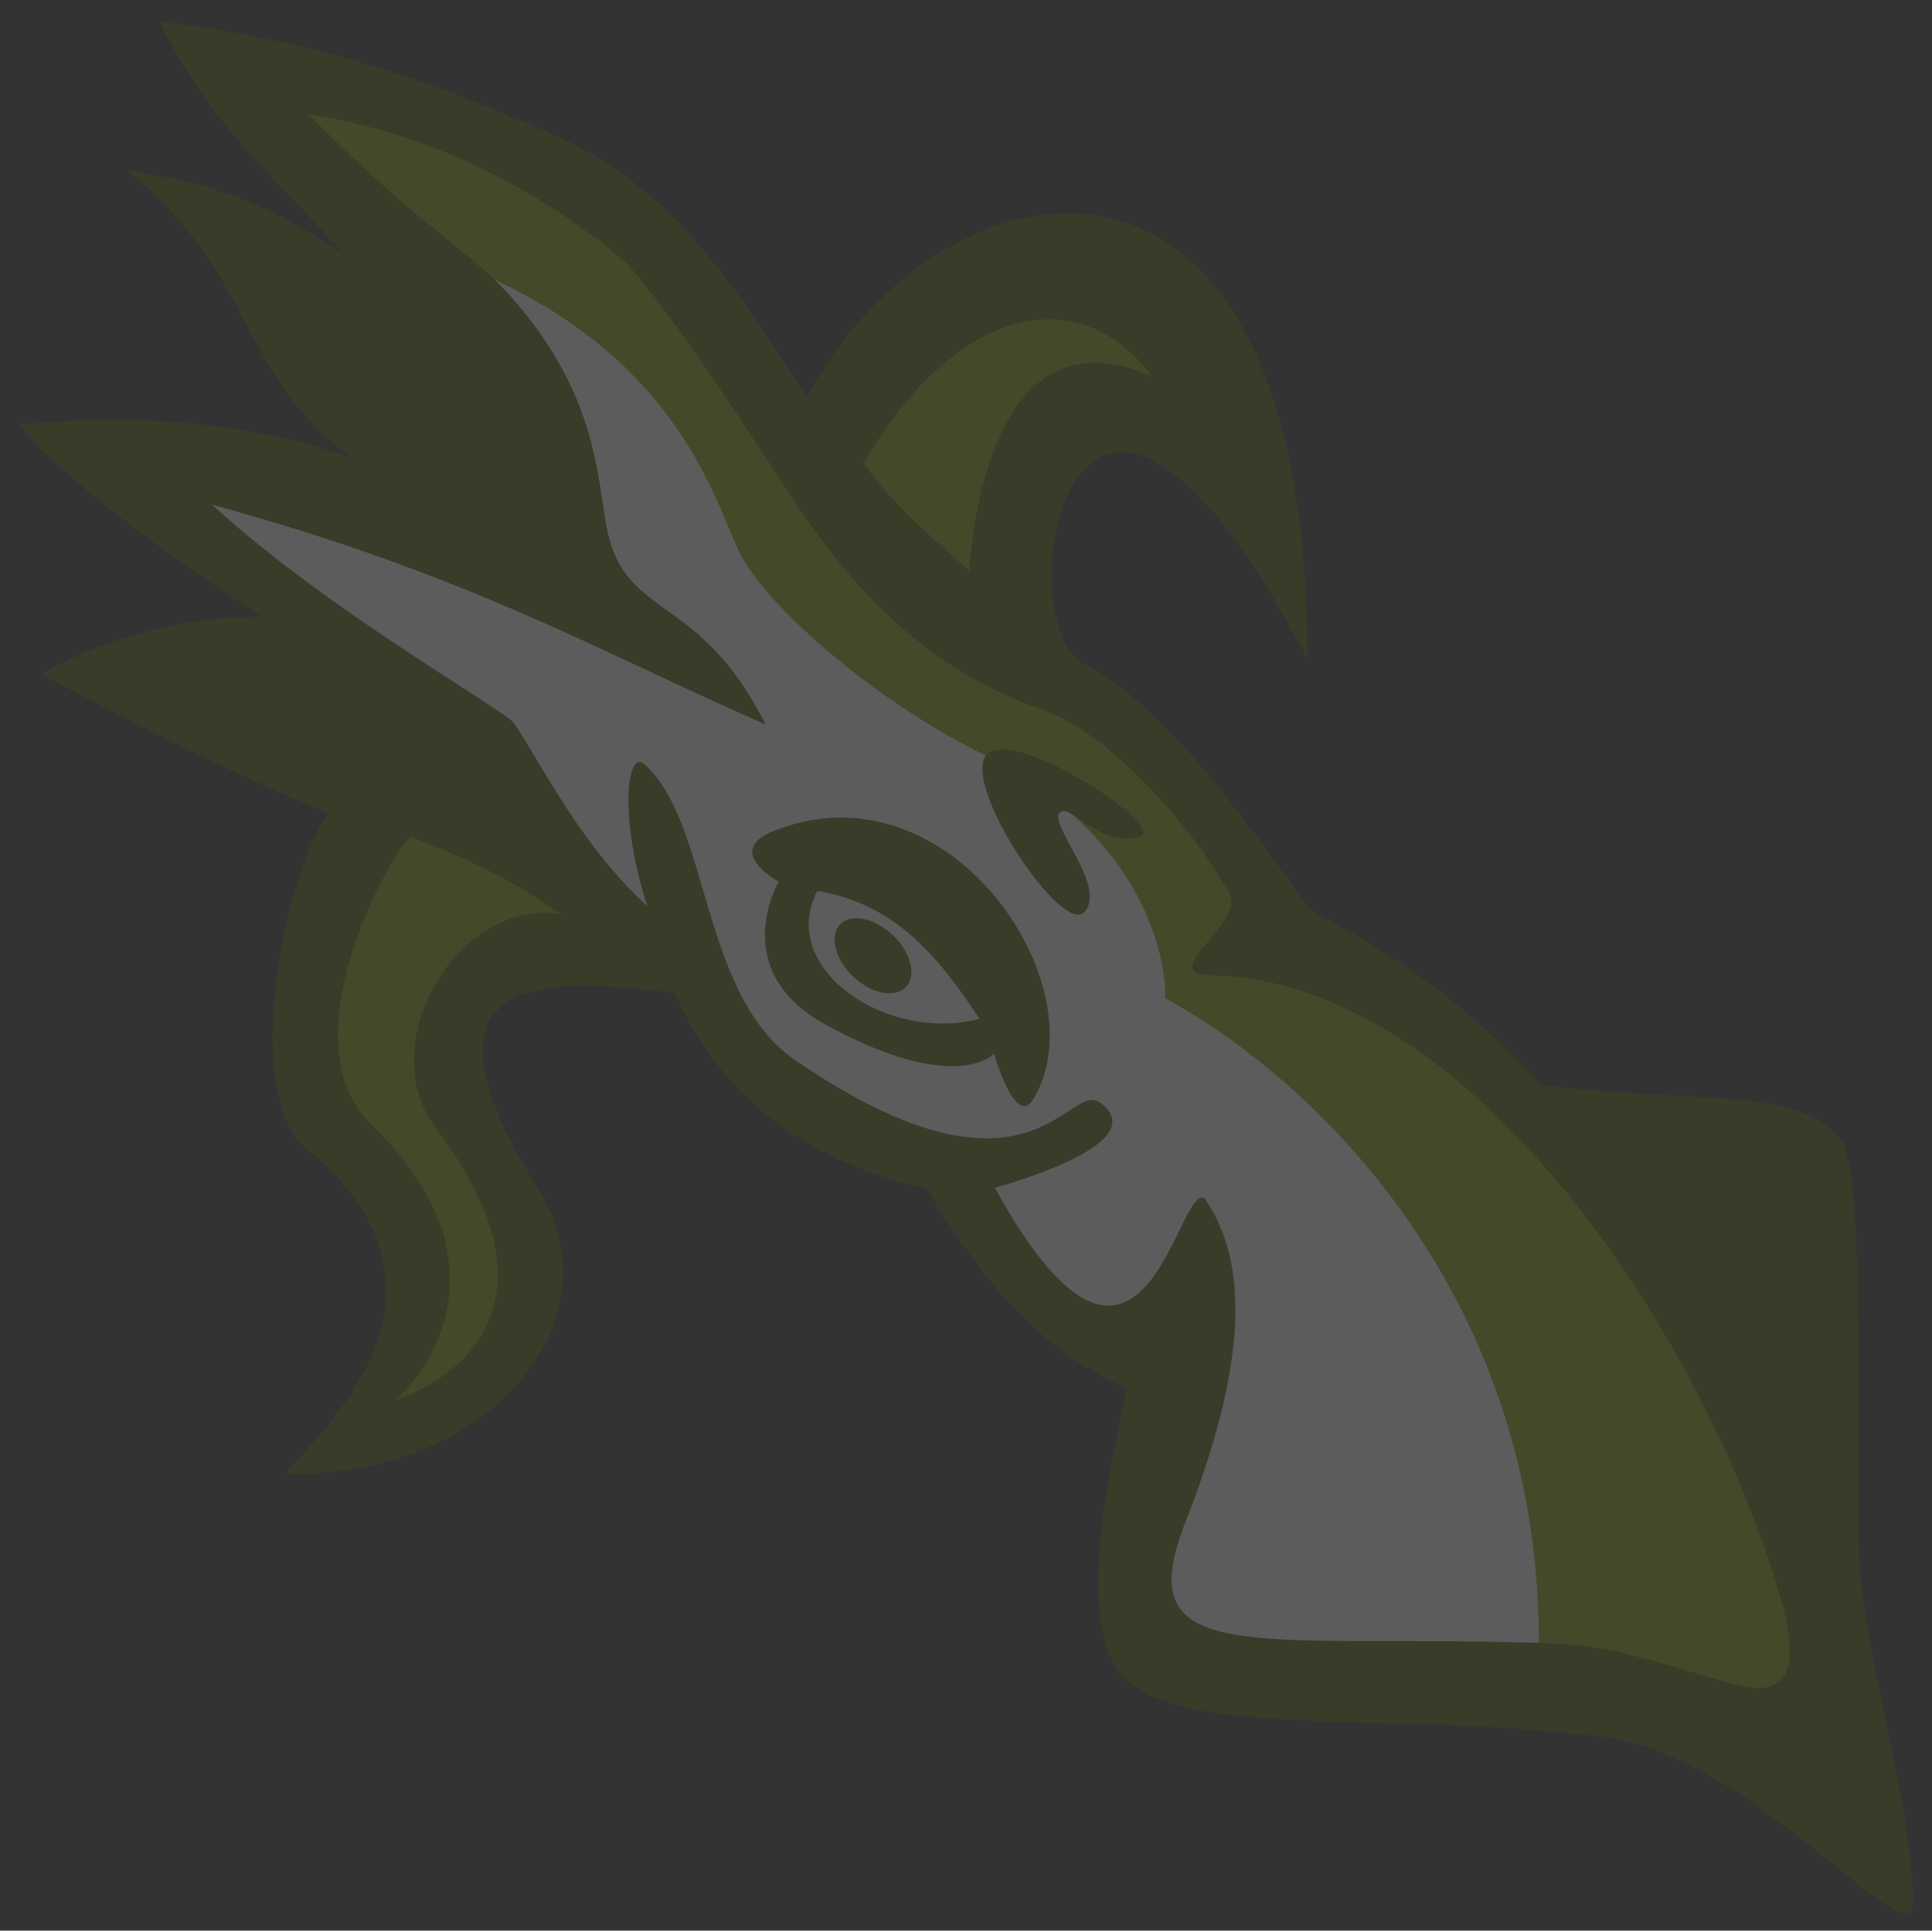 <?xml version="1.0" encoding="UTF-8" standalone="no"?>
<svg xmlns:dc="http://purl.org/dc/elements/1.1/"
     xmlns:cc="http://creativecommons.org/ns#"
     xmlns:rdf="http://www.w3.org/1999/02/22-rdf-syntax-ns#"
     xmlns:svg="http://www.w3.org/2000/svg"
     xmlns="http://www.w3.org/2000/svg"
     version="1.1"
     width="195.907"
     height="195.793">
  <rect width="100%" height="100%" fill="#333333" stroke="none"/>
  <g transform="matrix(-2.555,0,0,2.555,-265.325,-14.501)" style="opacity:0.2">
    <g
       transform="matrix(0.475,0,0,0.475,-90.679,-143.9)"
       id="g4167"
       style="fill:#496000;fill-opacity:1">
      <g
         id="g4171"
         style="fill:#496000;fill-opacity:1">
        <path
           d="m -41.062,316.719 c -9.576,1.012 -20.437,3.977 -29.25,7.938 -12.689,4.545 -17.192,11.74 -24.812,23.438 -11.15,-20.807 -41.927,-26.493 -41.812,21.812 19.569,-37.238 25.506,-2.998 18.569,0.528 -6.866,3.49 -13.447,13.165 -18.879,20.527 -4.828,2.655 -11.25,5.92 -19.19,14.569 -12.141,1.686 -22.407,-0.059 -25.344,5.062 -1.92,4.885 -0.835,28.618 -1.344,35.562 -0.55,7.517 -4.475,20.218 -4.406,27.781 0.045,4.934 13.377,-12.526 26.062,-13.938 14.326,-1.595 20.408,-0.676 31.219,-1.844 3.434,-0.385 6.609,-1.109 8.719,-3.219 4.527,-4.793 0.175,-20.54 -0.3,-24.043 8.88,-4.017 12.999,-10.884 16.737,-16.707 3.778,-0.96 15.445,-3.55 21,-16.344 7.291,-0.627 24.238,-3.905 11.375,16.469 -6.517,10.323 3.152,23.79 20.812,23.75 1.965,-0.004 -17.966,-13.535 -1.5,-27.156 6.116,-5.059 1.147,-24.908 -1.812,-28.031 8.557,-3.53 16.781,-7.818 24.028,-11.616 -5.695,-3.306 -12.406,-4.857 -18.403,-4.821 5.355,-3.418 16.921,-11.536 20.25,-16.094 -11.616,-0.864 -19.286,-0.041 -27.781,2.812 9.452,-6.908 8.091,-15.369 18.719,-24 -8.876,1.329 -13.463,3.882 -18.255,7.21 6.099,-6.843 11.409,-11.094 15.599,-19.648 z m -12.442,7.736 c -11.096,11.199 -13.975,11.232 -18.558,17.233 -6.054,7.928 -5.561,14.474 -6.562,18.219 -1.777,6.643 -7.715,4.859 -13.062,15.531 14.184,-6.216 24.683,-12.459 46.25,-18.375 -9.461,8.731 -24.404,17.142 -25.219,18.25 -2.184,3.189 -5.444,10.07 -11.156,15.312 2.409,-7.405 1.715,-13.191 0.25,-11.875 -5.549,4.985 -4.613,19.294 -12.656,24.781 -19.752,13.476 -22.753,1.441 -25.469,3.531 -3.952,3.042 5.194,6.039 8.844,7.094 -12.455,22.577 -15.332,-1.013 -17.562,0.938 -2.344,3.496 -4.94,10.314 1.656,27.031 4.792,12.145 -5.649,9.384 -28.688,10.031 -6.337,0.178 -7.407,0.646 -16.875,3.406 -3.679,1.073 -6.433,0.346 -4.094,-7.375 6.221,-21.489 25.635,-51.115 47.188,-51.781 5.413,0.02 -2.854,-4.432 -1.156,-7 1.144,-1.716 1.691,-3.078 4.875,-6.781 3.199,-3.72 7.181,-7.238 10.688,-8.438 9.911,-3.389 16.179,-10.504 20.938,-17.75 4.758,-7.246 9.761,-14.981 13.791,-19.562 8.399,-7.131 17.948,-11.147 26.58,-12.42 z m -46.384,29.165 c -2.13,3.062 -4.848,5.483 -8.83,8.99 -0.701,-9.36 -4.24,-21.157 -15.279,-16.247 6.358,-8.452 16.77,-5.514 24.109,7.256 z m -11.675,23.912 c -4.039,0.12 -13.634,6.713 -11.312,7.312 3.448,0.891 5.857,-3.065 6.656,-2 0.799,1.065 -3.989,6.12 -2.125,8.25 1.864,2.13 10.521,-10.924 8.125,-13.188 -0.3,-0.283 -0.767,-0.392 -1.344,-0.375 z m 13.781,5.688 c -12.171,-0.168 -21.148,15.22 -16.312,23.469 1.537,2.622 3.312,-3.75 3.312,-3.75 0,0 3.118,3.537 14,-2.375 8.403,-4.565 4,-12 4,-12 0,0 4.712,-2.54 0.375,-4.25 -1.838,-0.725 -3.636,-1.07 -5.375,-1.094 z m 35.75,1.594 c 2.263,2.13 10.208,17.392 3.344,24 -10.703,10.304 -6.124,19.348 -2.064,23.075 0,0 -16.825,-4.922 -3.317,-22.834 5.115,-6.783 -1.725,-19.112 -10.487,-17.763 4.526,-3.328 9.316,-5.234 12.524,-6.478 z M -96,389.344 c 3.349,6.481 -5.809,12.718 -13.562,10.688 3.595,-5.458 7.172,-9.622 13.562,-10.688 z m -3.281,2.281 c -0.933,0.009 -2.083,0.503 -3.031,1.406 -1.518,1.445 -2.006,3.385 -1.094,4.344 0.913,0.958 2.889,0.57 4.406,-0.875 1.518,-1.445 2.006,-3.385 1.094,-4.344 -0.342,-0.359 -0.815,-0.536 -1.375,-0.531 z"
           id="path4173"
           style="font-size:medium;font-style:normal;font-variant:normal;font-weight:normal;font-stretch:normal;text-indent:0;text-align:start;text-decoration:none;line-height:normal;letter-spacing:normal;word-spacing:normal;text-transform:none;direction:ltr;block-progression:tb;writing-mode:lr-tb;text-anchor:start;baseline-shift:baseline;color:#000000;fill:#496000;fill-opacity:1;stroke:none;stroke-width:5;marker:none;visibility:visible;display:inline;overflow:visible;enable-background:accumulate;font-family:Sans;-inkscape-font-specification:Sans" />
      </g>
    </g>
    <path
       d="m -176.975,76.132 c 3.669,-22.182 14.968,-30.384 22.947,-33.348 1.272,-5.149 6.598,-9.48 9.575,-11.391 0.682,-6.574 0.117,-10.269 -7.429,-9.08 4.671,-11.432 9.855,-5.063 16.266,1.253 4.872,-8.594 12.807,-13.406 22.034,-15.12 -10.856,14.256 -13.233,18.209 4.633,15.848 -13.162,10.003 -9.876,11.284 -7.361,18.676 3.61,9.323 -9.919,10.306 -0.699,20.14 -11.877,-4.812 -7.316,-6.574 -4.759,-15.985 -1.365,-4.658 -4.246,-3.426 -9.236,-3.651 -2.888,5.96 -5.515,6.464 -10.536,8.517 -2.432,4.21 -4.408,6.885 -8.779,8.119 0,0 1.72,3.18 1.331,10.76 -8.966,3.226 -13.227,-1.429 -27.988,5.263 z"
       id="path4177"
       style="fill:#ffffff;fill-opacity:1;stroke:#000000;stroke-width:1px;stroke-linecap:butt;stroke-linejoin:miter;stroke-opacity:1" />
    <path
       d="m -128.478,42.301 c 2.347,-3.935 5.134,-5.872 9.237,-7.146 2.942,6.288 5.36,10.921 1.607,16.101 -3.233,4.461 -1.864,6.611 -0.987,11.519 -15.442,-5.658 6.223,-16.185 -9.858,-20.474 z"
       id="path3849"
       style="fill:#7ba400;fill-opacity:1;stroke:none" />
    <path
       d="m -164.873,72.482 c -0.745,-14.045 7.867,-23.388 14.779,-27.182 0,0 -0.328,-5.906 7.389,-9.765 4.222,-2.111 8.445,-5.806 9.501,-7.917 1.056,-2.111 2.639,-8.973 13.195,-12.14 2.33,-0.699 5.278,-6.862 5.278,-6.862 0,0 -15.307,0.792 -20.849,15.57 -6.64,-10.839 -15.666,-9.258 -17.418,-0.528 l 6.334,-2.375 2.903,6.334 0,4.222 c -6.125,2.815 -8.998,6.053 -12.14,11.612 -17.193,10.885 -16.236,14.016 -21.64,31.405 z"
       id="path3847"
       style="fill:#7ba400;fill-opacity:1;stroke:none" />
    <g
       transform="matrix(0.475,0,0,0.475,-90.679,-143.9)"
       id="g4179"
       style="fill:#496000;fill-opacity:1">
      <g
         id="g4183"
         style="fill:#496000;fill-opacity:1">
        <path
           d="m -41.062,316.719 c -9.576,1.012 -20.437,3.977 -29.25,7.938 -12.689,4.545 -17.192,11.74 -24.812,23.438 -11.15,-20.807 -41.927,-26.493 -41.812,21.812 19.569,-37.238 25.506,-2.998 18.569,0.528 -6.866,3.49 -13.447,13.165 -18.879,20.527 -4.828,2.655 -11.25,5.92 -19.19,14.569 -12.141,1.686 -22.407,-0.059 -25.344,5.062 -1.92,4.885 -0.835,28.618 -1.344,35.562 -0.55,7.517 -4.475,20.218 -4.406,27.781 0.045,4.934 13.377,-12.526 26.062,-13.938 14.326,-1.595 20.408,-0.676 31.219,-1.844 3.434,-0.385 6.609,-1.109 8.719,-3.219 4.527,-4.793 0.175,-20.54 -0.3,-24.043 8.88,-4.017 12.999,-10.884 16.737,-16.707 3.778,-0.96 15.445,-3.55 21,-16.344 7.291,-0.627 24.238,-3.905 11.375,16.469 -6.517,10.323 3.152,23.79 20.812,23.75 1.965,-0.004 -17.966,-13.535 -1.5,-27.156 6.116,-5.059 1.147,-24.908 -1.812,-28.031 8.557,-3.53 16.781,-7.818 24.028,-11.616 -5.695,-3.306 -12.406,-4.857 -18.403,-4.821 5.355,-3.418 16.921,-11.536 20.25,-16.094 -11.616,-0.864 -19.286,-0.041 -27.781,2.812 9.452,-6.908 8.091,-15.369 18.719,-24 -8.876,1.329 -13.463,3.882 -18.255,7.21 6.099,-6.843 11.409,-11.094 15.599,-19.648 z m -12.442,7.736 c -11.096,11.199 -13.975,11.232 -18.558,17.233 -6.054,7.928 -5.561,14.474 -6.562,18.219 -1.777,6.643 -7.715,4.859 -13.062,15.531 14.184,-6.216 24.683,-12.459 46.25,-18.375 -9.461,8.731 -24.404,17.142 -25.219,18.25 -2.184,3.189 -5.444,10.07 -11.156,15.312 2.409,-7.405 1.715,-13.191 0.25,-11.875 -5.549,4.985 -4.613,19.294 -12.656,24.781 -19.752,13.476 -22.753,1.441 -25.469,3.531 -3.952,3.042 5.194,6.039 8.844,7.094 -12.455,22.577 -15.332,-1.013 -17.562,0.938 -2.344,3.496 -4.94,10.314 1.656,27.031 4.792,12.145 -5.649,9.384 -28.688,10.031 -6.337,0.178 -7.407,0.646 -16.875,3.406 -3.679,1.073 -6.433,0.346 -4.094,-7.375 6.221,-21.489 25.635,-51.115 47.188,-51.781 5.413,0.02 -2.854,-4.432 -1.156,-7 1.144,-1.716 1.691,-3.078 4.875,-6.781 3.199,-3.72 7.181,-7.238 10.688,-8.438 9.911,-3.389 16.179,-10.504 20.938,-17.75 4.758,-7.246 9.761,-14.981 13.791,-19.562 8.399,-7.131 17.948,-11.147 26.58,-12.42 z m -46.384,29.165 c -2.13,3.062 -4.848,5.483 -8.83,8.99 -0.701,-9.36 -4.24,-21.157 -15.279,-16.247 6.358,-8.452 16.77,-5.514 24.109,7.256 z m -11.675,23.912 c -4.039,0.12 -13.634,6.713 -11.312,7.312 3.448,0.891 5.857,-3.065 6.656,-2 0.799,1.065 -3.989,6.12 -2.125,8.25 1.864,2.13 10.521,-10.924 8.125,-13.188 -0.3,-0.283 -0.767,-0.392 -1.344,-0.375 z m 13.781,5.688 c -12.171,-0.168 -21.148,15.22 -16.312,23.469 1.537,2.622 3.312,-3.75 3.312,-3.75 0,0 3.118,3.537 14,-2.375 8.403,-4.565 4,-12 4,-12 0,0 4.712,-2.54 0.375,-4.25 -1.838,-0.725 -3.636,-1.07 -5.375,-1.094 z m 35.75,1.594 c 2.263,2.13 10.208,17.392 3.344,24 -10.703,10.304 -6.124,19.348 -2.064,23.075 0,0 -16.825,-4.922 -3.317,-22.834 5.115,-6.783 -1.725,-19.112 -10.487,-17.763 4.526,-3.328 9.316,-5.234 12.524,-6.478 z M -96,389.344 c 3.349,6.481 -5.809,12.718 -13.562,10.688 3.595,-5.458 7.172,-9.622 13.562,-10.688 z m -3.281,2.281 c -0.933,0.009 -2.083,0.503 -3.031,1.406 -1.518,1.445 -2.006,3.385 -1.094,4.344 0.913,0.958 2.889,0.57 4.406,-0.875 1.518,-1.445 2.006,-3.385 1.094,-4.344 -0.342,-0.359 -0.815,-0.536 -1.375,-0.531 z"
           id="path4185"
           style="font-size:medium;font-style:normal;font-variant:normal;font-weight:normal;font-stretch:normal;text-indent:0;text-align:start;text-decoration:none;line-height:normal;letter-spacing:normal;word-spacing:normal;text-transform:none;direction:ltr;block-progression:tb;writing-mode:lr-tb;text-anchor:start;baseline-shift:baseline;color:#000000;fill:#496000;fill-opacity:1;stroke:none;stroke-width:5;marker:none;visibility:visible;display:inline;overflow:visible;enable-background:accumulate;font-family:Sans;-inkscape-font-specification:Sans" />
      </g>
    </g>
  </g>
</svg>
